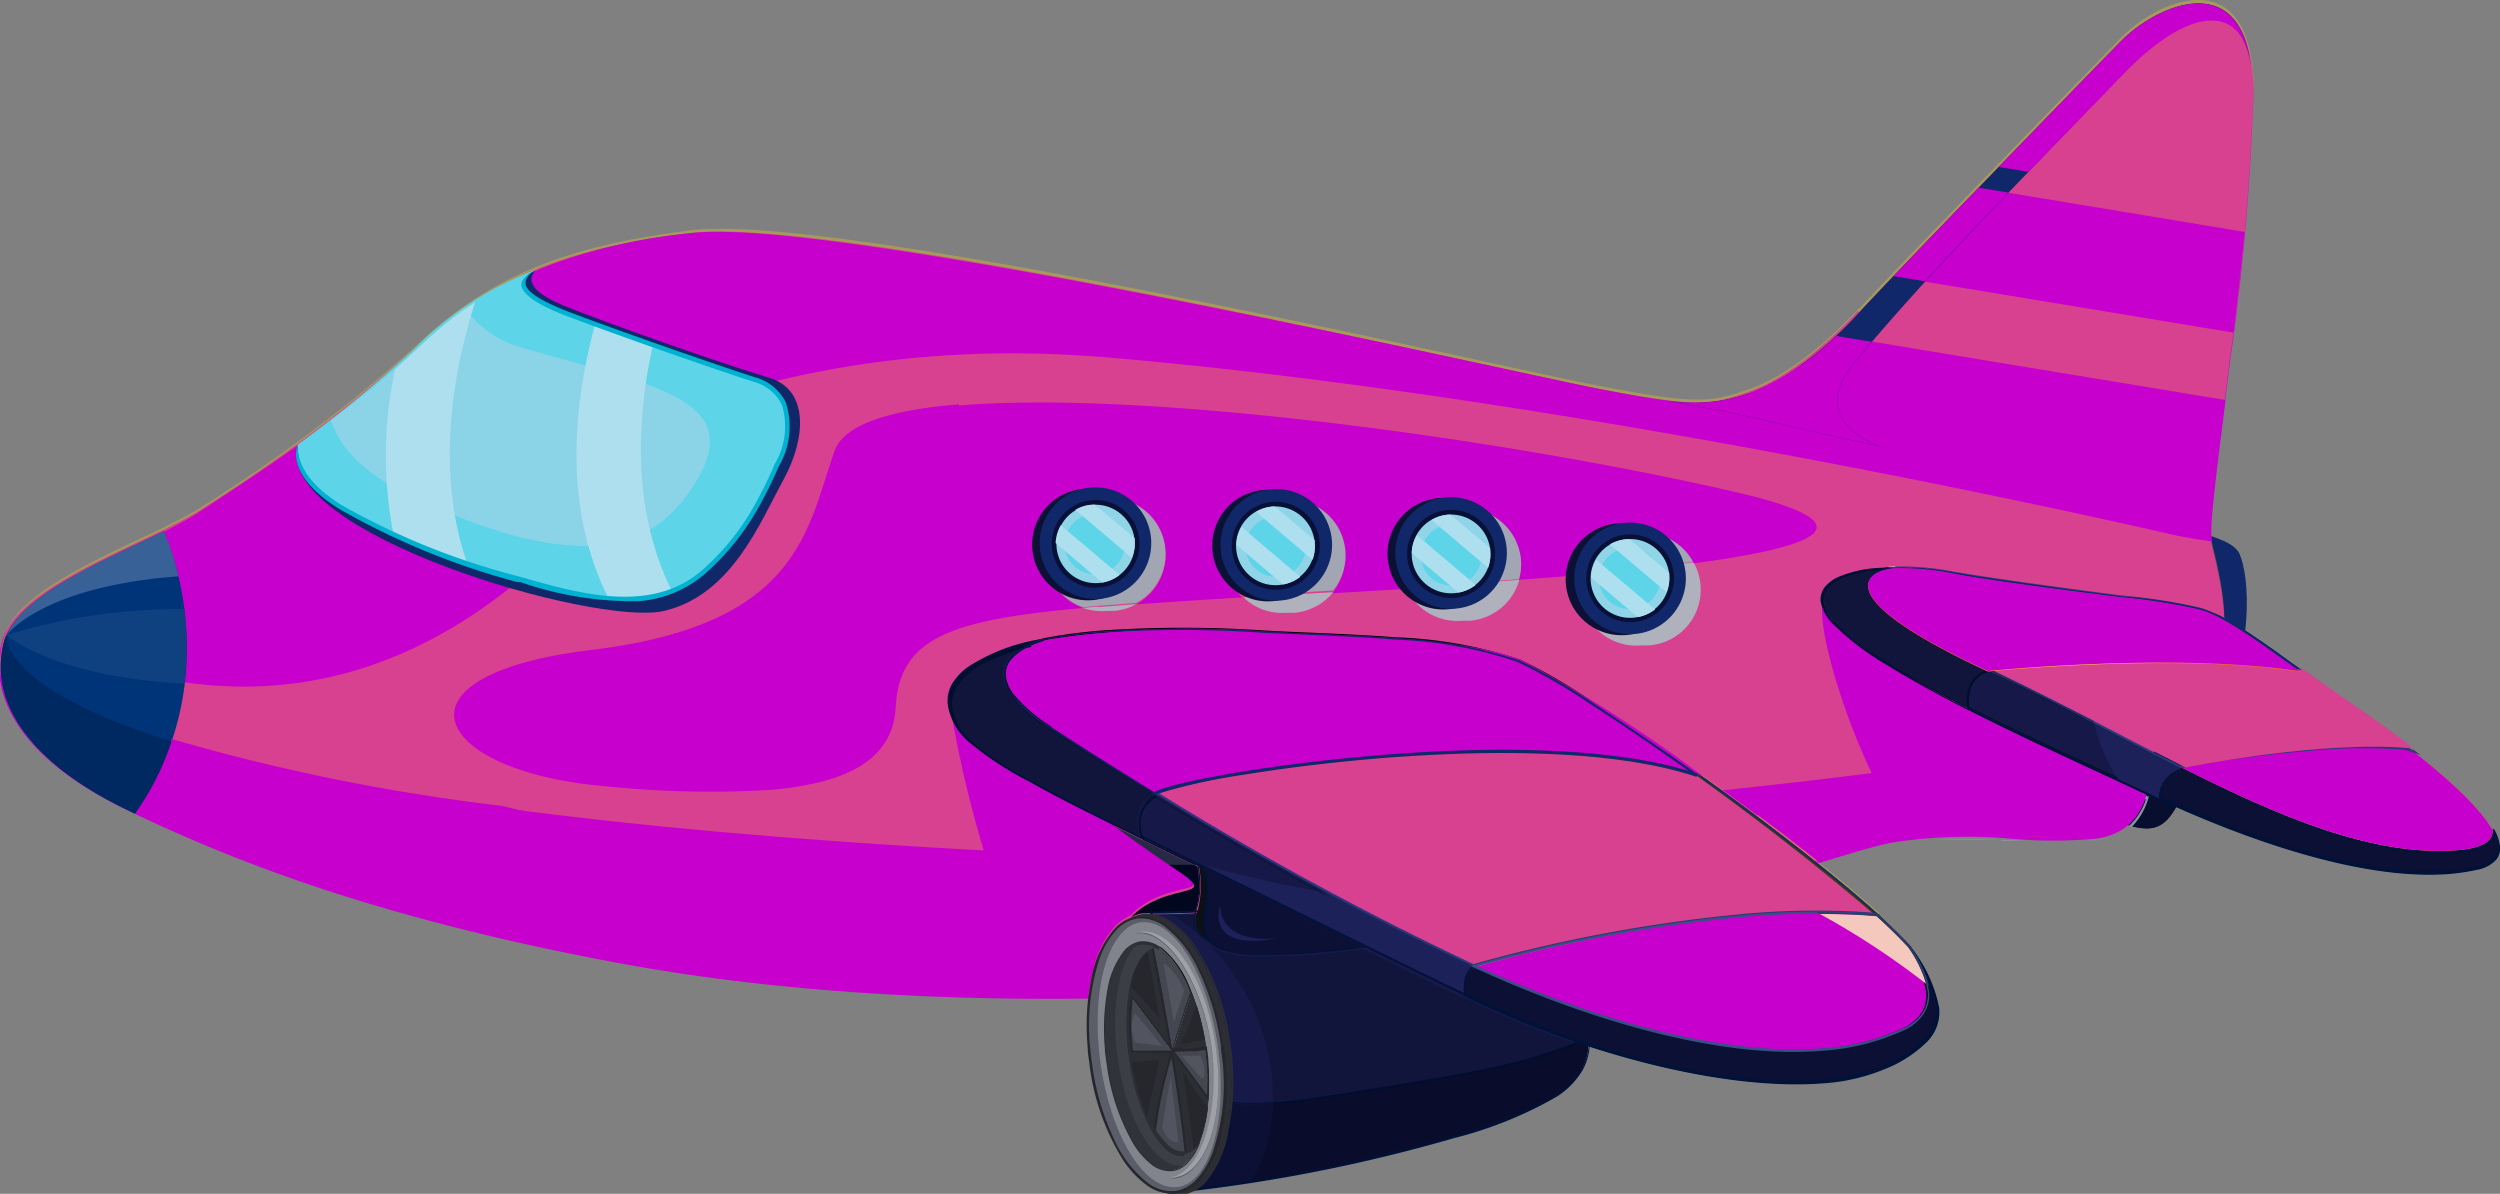 <svg xmlns="http://www.w3.org/2000/svg" xmlns:xlink="http://www.w3.org/1999/xlink" viewBox="0 0 144.75 69.12"><rect x="0" y="0" width="144.75" height="69.12" fill="#808080" stroke="none"/><defs><style>.cls-1{fill:none;}.cls-2{isolation:isolate;}.cls-3{fill:#102769;}.cls-4{fill:#0a1239;}.cls-5{fill:#c700cd;}.cls-52,.cls-6{fill:#ffdb00;}.cls-51,.cls-6{opacity:0.3;mix-blend-mode:screen;}.cls-7{fill:#003479;}.cls-8{fill:#afb1bc;}.cls-9{fill:#a2a5b2;}.cls-10{fill:#080e2e;}.cls-11{fill:#8b95a2;}.cls-12{fill:#002861;}.cls-13{fill:#171a49;}.cls-14{fill:#001238;}.cls-15{fill:#0c1035;}.cls-16{fill:#1d215a;}.cls-17{fill:url(#Безымянный_градиент_167);}.cls-18{fill:#263a77;}.cls-19{fill:#386197;}.cls-20{fill:#0f4181;}.cls-21{fill:#091037;}.cls-22{fill:#90d4e8;}.cls-23{fill:#5dd4e8;}.cls-24{fill:#aedfee;}.cls-25{fill:#8bd4e8;}.cls-26{fill:#00b1d0;}.cls-27{fill:#c0c2cd;}.cls-28{fill:#0c1e54;}.cls-29{fill:#000e2d;}.cls-30{fill:#2c3b6a;}.cls-31{fill:#11143b;}.cls-32{fill:#161948;}.cls-33{fill:#1d2c5f;}.cls-34{fill:#0d0f30;}.cls-35{fill:#000b24;}.cls-36{fill:#091744;}.cls-37{fill:#262a46;}.cls-38{fill:#020720;}.cls-39{fill:#2c2e34;}.cls-40{fill:#5b5d69;}.cls-41{fill:#25272c;}.cls-42{fill:#82848d;}.cls-43{fill:#a0a1a8;}.cls-44{fill:#fff;}.cls-45{fill:#454750;}.cls-46{fill:#3c3e46;}.cls-47{fill:#31333a;}.cls-48{fill:#52545f;}.cls-49{fill:#090c2a;}.cls-50{fill:#0c1014;}.cls-53{fill:url(#Безымянный_градиент_167-2);}.cls-54{fill:#3b4e84;}.cls-55{clip-path:url(#clip-path);}.cls-56{fill:#f5c8bd;mix-blend-mode:multiply;}</style><radialGradient id="Безымянный_градиент_167" cx="461.2" cy="234.75" r="6.71" gradientUnits="userSpaceOnUse"><stop offset="0" stop-color="#ffe45e"/><stop offset="1" stop-color="#f2710b"/></radialGradient><radialGradient id="Безымянный_градиент_167-2" cx="446.57" cy="224.4" r="9.06" xlink:href="#Безымянный_градиент_167"/><clipPath id="clip-path" transform="translate(-325.88 -188.5)"><path class="cls-1" d="M437.47,245.18a3.63,3.63,0,0,1,.1.42l0,0a2.49,2.49,0,0,0-.09-.37l0-.07Z"/></clipPath></defs><title>самолет розовый</title><g class="cls-2"><g id="Слой_1" data-name="Слой 1"><path class="cls-3" d="M451,219s4,.34,4.55,1.57,1,5.69-1.6,10.34-2,6.8-6.26,4.77S451,219,451,219Z" transform="translate(-325.88 -188.5)"/><path class="cls-4" d="M447.73,235.72c4.22,2,3.62-.12,6.27-4.77a15.32,15.32,0,0,0,1.63-4.19,28.33,28.33,0,0,1-7.54-.94c-1.51,4.13-2.61,8.82-.36,9.9Z" transform="translate(-325.88 -188.5)"/><path class="cls-5" d="M433.53,206.58c1.79-2,13-13.48,15.15-15.69s7.56-4.58,7.68,2.85A139.31,139.31,0,0,1,455,209.42c-.65,5.15-1.29,9.57-1.13,10.32.33,1.56,1.65,5.81-.05,8,0,0-2.88,2.51-3.19,4.24s-.26,4.58-3.32,5.07a26.8,26.8,0,0,1-5.11,0,28.13,28.13,0,0,0-6.85.25c-4.17.84-21.62,7.51-32.77,8.39s-26.66,1.23-41-1.45-22.69-6.11-28.45-8.89-8-6.35-7.14-9.7,8.69-5.75,11.69-7.76a91.93,91.93,0,0,0,12.18-9.17c4.06-3.85,8.32-5.79,16-6.73,8.61-1.05,47.65,8.11,52.49,9,5.53,1.07,6.48,1,8.68.22,3.24-1.08,6.41-4.71,6.41-4.71Z" transform="translate(-325.88 -188.5)"/><path class="cls-6" d="M433.53,206.38c1.79-2,13-13.48,15.15-15.69s7.56-4.58,7.68,2.85A139.31,139.31,0,0,1,455,209.22c-.65,5.15-1.29,9.57-1.13,10.32.33,1.56,1.65,5.81-.05,8,0,0-2.88,2.51-3.19,4.24s-.26,4.58-3.32,5.07a26.8,26.8,0,0,1-5.11,0,28.13,28.13,0,0,0-6.85.25c-4.17.84-21.62,7.51-32.77,8.39s-26.66,1.23-41-1.45S339,238,333.2,235.19s-8-6.35-7.14-9.7,8.69-5.75,11.69-7.76a91.93,91.93,0,0,0,12.18-9.17c4.06-3.85,8.32-5.79,16-6.73,8.61-1.05,47.65,8.11,52.49,9,5.53,1.07,6.48,1,8.68.22,3.24-1.08,6.41-4.71,6.41-4.71Z" transform="translate(-325.88 -188.5)"/><path class="cls-5" d="M381.4,211.91c-4,.33-6.65,1.17-7.19,2.68-1.63,4.59-2,10.08-14.08,11.54s-9.21,7,.65,7.88a59.87,59.87,0,0,0,9.64.23c4.43-.37,7.15-1.71,7.32-4.78.21-4,3.1-5.06,10.85-5.76a3.23,3.23,0,0,1,.81-6.27h.23l.22,0a3.23,3.23,0,0,1,1.82,6.06l3.12-.21,3-.19a3.18,3.18,0,0,1-.95-2,3.23,3.23,0,0,1,2.95-3.49h.22l.23,0a3.23,3.23,0,0,1,2.78,5.25l4.22-.25a3.12,3.12,0,0,1-.25-1A3.23,3.23,0,0,1,410,218h.22l.23,0a3.23,3.23,0,0,1,3.49,2.95,3.19,3.19,0,0,1-.11,1.12l2.25-.17,1.45-.13a3.23,3.23,0,0,1,2.83-2.32h.23a.83.83,0,0,1,.22,0,3.23,3.23,0,0,1,3.11,1.67c7.19-.95,10.53-2.27,2.4-4.14-13-3-33.92-5.93-44.91-5Z" transform="translate(-325.88 -188.5)"/><path class="cls-5" d="M343.11,214.3c-2.05,1.46-4.11,2.79-5.54,3.75-2.81,1.87-9.59,4.3-11.18,7.33a63.26,63.26,0,0,0,7.85,2.18c15.95,3.77,25.34-8.88,28.74-12.72-4.35-1.59-9.86-2.58-14.7-4.33C346.62,211.93,344.77,213.1,343.11,214.3Z" transform="translate(-325.88 -188.5)"/><path class="cls-5" d="M455.85,201.93l-15.38-2.55c-1.84,1.9-3.62,3.74-4.94,5.13l19.68,3.25C455.44,205.84,455.66,203.85,455.85,201.93Z" transform="translate(-325.88 -188.5)"/><path class="cls-5" d="M454.74,211.66l-22.52-3.72a14.84,14.84,0,0,1-5,3.31c-2.38.75-3.15.84-8.68-.22-4.85-.94-43.86-9.89-52.49-9.05-10.63,1-15.17,6-15.17,6,5.69,14,12.16-1.1,39.29,1.23,26.71,2.29,58.6,9.58,61.25,10.19.54.13,1.38.29,2.53.45l0-.12C453.79,219,454.23,215.79,454.74,211.66Z" transform="translate(-325.88 -188.5)"/><path class="cls-7" d="M335.37,219.26c-3.56,1.74-8.58,3.79-9.27,6.44-.86,3.36,1.39,6.92,7.15,9.7l.44.21a16.54,16.54,0,0,0,3-10,17.54,17.54,0,0,0-1.31-6.31Z" transform="translate(-325.88 -188.5)"/><path class="cls-3" d="M448.68,190.89c-2.16,2.2-13.35,13.72-15.15,15.69,0,0-3.17,3.63-6.41,4.71a10,10,0,0,1-5.05.37c5.92,1,6.28,1.32,11.39,2.41.61.13,1,.23,1.29.3-1.07-.4-3.88-1.84-1.66-4.65,4-5,11.87-12.92,15.76-17s7-4.15,7.39-.14C455.66,186.57,450.73,188.81,448.68,190.89Z" transform="translate(-325.88 -188.5)"/><path class="cls-8" d="M389.45,223.62l-.86.08a3.2,3.2,0,0,0,1.35.17.78.78,0,0,0,.22,0h.23a3.24,3.24,0,0,0,1.28-.39l-2.22.17Z" transform="translate(-325.88 -188.5)"/><path class="cls-9" d="M389.85,217.39l-.22,0h-.23a3.23,3.23,0,0,0-.81,6.27l.86-.08,2.22-.17a3.23,3.23,0,0,0-1.82-6.06Z" transform="translate(-325.88 -188.5)"/><path class="cls-8" d="M397.84,223.05a3.22,3.22,0,0,0,2.54.93l.22,0h.22a3.26,3.26,0,0,0,2.25-1.19l-5.23.3Z" transform="translate(-325.88 -188.5)"/><path class="cls-9" d="M400.29,217.5l-.23,0h-.22a3.23,3.23,0,0,0-2.95,3.49,3.18,3.18,0,0,0,.95,2l5.23-.3a3.23,3.23,0,0,0-2.78-5.25Z" transform="translate(-325.88 -188.5)"/><path class="cls-8" d="M407.29,222.5a3.22,3.22,0,0,0,3.24,1.94l.22,0H411a3.25,3.25,0,0,0,2.85-2.37c-2.17.17-4.38.32-6.53.46Z" transform="translate(-325.88 -188.5)"/><path class="cls-9" d="M410.44,218l-.23,0H410a3.23,3.23,0,0,0-2.95,3.49,3.12,3.12,0,0,0,.25,1c2.15-.14,4.36-.29,6.53-.46a3.19,3.19,0,0,0,.11-1.12,3.23,3.23,0,0,0-3.49-2.95Z" transform="translate(-325.88 -188.5)"/><path class="cls-8" d="M423.91,221.06c-1.91.25-4.08.48-6.39.68a3.23,3.23,0,0,0,3.37,4.13l.22,0h.23a3.23,3.23,0,0,0,3-3.49,3.19,3.19,0,0,0-.38-1.28Z" transform="translate(-325.88 -188.5)"/><path class="cls-9" d="M420.8,219.39a.83.83,0,0,0-.22,0h-.23a3.23,3.23,0,0,0-2.83,2.32c2.31-.2,4.48-.43,6.39-.68a3.23,3.23,0,0,0-3.11-1.67Z" transform="translate(-325.88 -188.5)"/><path class="cls-5" d="M427.12,211.29a10,10,0,0,1-5.05.37c5.92,1,6.28,1.32,11.39,2.41.61.13,1,.23,1.29.3-1.07-.4-3.88-1.84-1.66-4.65.36-.46.75-.93,1.17-1.43l-2.07-.34A15.28,15.28,0,0,1,427.12,211.29Z" transform="translate(-325.88 -188.5)"/><path class="cls-5" d="M435.51,204.49l1.83.3c1.54-1.69,3.2-3.45,4.83-5.14l-1.73-.28C438.61,201.26,436.83,203.1,435.51,204.49Z" transform="translate(-325.88 -188.5)"/><path class="cls-5" d="M448.68,190.89c-1,1-4,4.1-7.08,7.28l1.73.28c2.12-2.19,4.09-4.2,5.52-5.69,3.89-4,7-4.15,7.39-.14C455.66,186.57,450.73,188.81,448.68,190.89Z" transform="translate(-325.88 -188.5)"/><path class="cls-10" d="M452.2,233a1.69,1.69,0,0,0-1.11.94,1.67,1.67,0,0,0-.13.77v0l0,.12-.11-.05-.48-.23a4,4,0,0,1-1,1.78,3,3,0,0,0,1,.12c1.14-.1,1.56-1.24,2.47-3.17l-.59-.3Z" transform="translate(-325.88 -188.5)"/><path class="cls-5" d="M381,230a66.42,66.42,0,0,0,1.84,7.74c-11.46-.62-20.59-1.48-27.88-2.46,9.1,2.25,21.63,3.8,38.67,3.3-1.33-.9-2.43-1.69-3.34-2.37-1.75-.87-3.34-1.69-4.67-2.43a18.68,18.68,0,0,1-3.63-2.38,4.25,4.25,0,0,1-1-1.4Zm50.4-6.59c-.24,1.69,1.21,6.43,2.85,9.85-2.72.35-5.6.68-8.66,1l2,1.45c3.6-.49,6.57-.9,9.11-1.11a29,29,0,0,1,5.66,0,40.42,40.42,0,0,0,7.61.2l.12-.36c-2.64-1.24-6.55-3-10.11-4.8h0l-.12-.06h0c-1.65-.84-3.22-1.69-4.54-2.52a15.4,15.4,0,0,1-3.11-2.35,2.69,2.69,0,0,1-.74-1.23Z" transform="translate(-325.88 -188.5)"/><path class="cls-11" d="M447.92,237c-.17.05-.34.08-.52.12l-.73.08-.3,0a3,3,0,0,0,.43,0,4.39,4.39,0,0,0,1.12-.19Zm-6.13.12,1.46.07-1,0-.49,0Zm-3.91,0c.88,0,2.5,0,3.73,0a35.65,35.65,0,0,0-3.73,0ZM450,234.41l-.12.36.25,0h0a3.52,3.52,0,0,1-1,1.57l.17.05a4,4,0,0,0,1-1.78l-.09,0-.28-.13Zm-123.76-9.16a2.32,2.32,0,0,0-.16.44,5.51,5.51,0,0,0-.16,1.85,5.74,5.74,0,0,1,.16-1.84,3.66,3.66,0,0,1,.15-.43v0Z" transform="translate(-325.88 -188.5)"/><path class="cls-5" d="M436.63,234.46c-2.53.21-5.5.62-9.11,1.11l1.47,1.11h0c.77.58,1.5,1.16,2.2,1.71,1.88-.59,3.36-1,4.24-1.2a15.12,15.12,0,0,1,1.79-.25l.65,0a35.65,35.65,0,0,1,3.73,0h.18l.5,0,1,0c1,0,2.17.08,3.12,0l.3,0,.73-.08a4,4,0,0,0,.52-.12h0l.29-.13a3.12,3.12,0,0,0,.93-.54h0a3.52,3.52,0,0,0,1-1.57h0l-.25,0a40.46,40.46,0,0,1-7.61-.2,29,29,0,0,0-5.66,0Zm-100.81-3.17a15.42,15.42,0,0,1-2.11,4.17c5.74,2.75,14.05,6.07,28,8.68a141,141,0,0,0,27.18,2.07,11.63,11.63,0,0,1,.21-1.25,6,6,0,0,1,1.28-2.77,2.37,2.37,0,0,1,.8-.6l.18-.11c2.09-2.15,5.29-1,2.69-2.72l-.43-.3c-17.05.5-29.58-1.05-38.68-3.3a117.38,117.38,0,0,1-19.11-3.87Z" transform="translate(-325.88 -188.5)"/><path class="cls-12" d="M326.25,225.27a3.66,3.66,0,0,0-.15.43,5.74,5.74,0,0,0-.16,1.84c.24,2.78,2.6,5.57,7.31,7.84l.45.22a15.14,15.14,0,0,0,2.11-4.17c-9.57-3-9.58-5.86-9.56-6.16Z" transform="translate(-325.88 -188.5)"/><path class="cls-13" d="M441.06,227.32c-9.62-4.48-6.78-5.84-5.39-5.93-2.09,0-4.24.48-4.26,1.81,0,1.59,3.9,4,8.41,6.29,0,0-.32-1.79,1.24-2.17Z" transform="translate(-325.88 -188.5)"/><path class="cls-14" d="M441.06,227.32l0-.06a30.75,30.75,0,0,1-5.38-3,6.05,6.05,0,0,1-1.11-1.05,1.38,1.38,0,0,1-.35-.75.58.58,0,0,1,.1-.41,1.12,1.12,0,0,1,.55-.41,2.85,2.85,0,0,1,.73-.17h.05v-.14l-1,.05a6.9,6.9,0,0,0-2.32.52,2.16,2.16,0,0,0-.75.54,1.13,1.13,0,0,0-.29.77v.1a2.49,2.49,0,0,0,.76,1.36,15.4,15.4,0,0,0,3.11,2.35c1.33.83,2.91,1.69,4.57,2.54l.12.06,0-.13a1,1,0,0,1,0-.15,2.28,2.28,0,0,1,.13-1,1.47,1.47,0,0,1,1.08-.92l.18,0-.17-.08,0,.06,0-.07a1.61,1.61,0,0,0-1.17,1,2.6,2.6,0,0,0-.14,1.09c0,.1,0,.16,0,.16h.07l0-.06a52.43,52.43,0,0,1-5.8-3.34,11.43,11.43,0,0,1-1.84-1.52,2.37,2.37,0,0,1-.73-1.28v-.09a1,1,0,0,1,.26-.68,2.49,2.49,0,0,1,1.19-.69,7.83,7.83,0,0,1,1.79-.32c.32,0,.63,0,.95,0v-.14h-.05a2.38,2.38,0,0,0-1,.29,1.1,1.1,0,0,0-.37.34.78.78,0,0,0-.13.51,1.64,1.64,0,0,0,.38.82c.72.93,2.58,2.24,6.54,4.09l0-.06,0-.07,0,.07Z" transform="translate(-325.88 -188.5)"/><path class="cls-15" d="M470.23,236.61c0,.6-.54,1-2.06,1.15-4.84.37-10.27-1.93-16-4.81a1.69,1.69,0,0,0-1.29,1.8c5.82,2.69,13.27,5.21,18.35,4.09C470.7,238.52,470.83,237.68,470.23,236.61Z" transform="translate(-325.88 -188.5)"/><path class="cls-14" d="M470.23,236.61h-.06a.72.72,0,0,1-.1.38,1.07,1.07,0,0,1-.58.44,4.74,4.74,0,0,1-1.28.26h0c-4.82.37-10.25-1.92-15.95-4.8h-.05a1.78,1.78,0,0,0-1.2,1,1.7,1.7,0,0,0-.14.83v.06l0,0c5.27,2.43,11.87,4.73,16.87,4.32a11.8,11.8,0,0,0,1.52-.23,2,2,0,0,0,1.08-.52,1,1,0,0,0,.29-.84,2.59,2.59,0,0,0-.34-1l-.12,0h.06l-.06,0a2.32,2.32,0,0,1,.32.91.88.88,0,0,1-.24.74,2,2,0,0,1-1,.48,10.56,10.56,0,0,1-1.51.22c-5,.42-11.55-1.87-16.8-4.3l0,.06H451v0a1.82,1.82,0,0,1,.13-.77,1.69,1.69,0,0,1,1.11-.94V233l0,.06c5.71,2.88,11.15,5.19,16,4.81h.05a3.74,3.74,0,0,0,1.59-.4,1.07,1.07,0,0,0,.37-.36.88.88,0,0,0,.11-.45h-.07l-.06,0Z" transform="translate(-325.88 -188.5)"/><path class="cls-16" d="M452.19,233c-3.62-1.82-7.34-3.87-11.08-5.61l-.05,0c-1.56.38-1.25,2.16-1.24,2.17,3.72,1.9,7.84,3.73,10.51,5l.57.27a1.69,1.69,0,0,1,1.29-1.8Z" transform="translate(-325.88 -188.5)"/><path class="cls-14" d="M452.19,233l0-.06c-3.61-1.82-7.33-3.87-11.09-5.61l0,0h0a1.61,1.61,0,0,0-1.17,1,2.6,2.6,0,0,0-.14,1.09c0,.1,0,.16,0,.16v0l0,0c3.72,1.9,7.85,3.73,10.51,5l.57.27.11.05,0-.12v0a1.67,1.67,0,0,1,.13-.77,1.69,1.69,0,0,1,1.11-.94l.17,0-.15-.07,0,.06,0-.07a1.78,1.78,0,0,0-1.2,1,1.7,1.7,0,0,0-.14.83v0h.07l0-.06-.57-.27c-2.67-1.26-6.79-3.09-10.51-5l0,.06h.06a1.19,1.19,0,0,1,0-.15,2.28,2.28,0,0,1,.13-1,1.47,1.47,0,0,1,1.08-.92l0-.06,0,.06.05,0c3.74,1.74,7.46,3.79,11.08,5.61l0-.06,0-.07,0,.07Z" transform="translate(-325.88 -188.5)"/><path class="cls-17" d="M465.4,231.84c-5.27-.53-13.2,1.1-13.2,1.1,5.69,2.87,11.11,5.16,15.94,4.79,1.52-.12,2.08-.55,2.07-1.15-.79-1.4-2.82-3.19-4.81-4.74Z" transform="translate(-325.88 -188.5)"/><path class="cls-5" d="M465.4,231.84c-5.27-.53-13.2,1.1-13.2,1.1,5.69,2.87,11.11,5.16,15.94,4.79,1.52-.12,2.08-.55,2.07-1.15-.79-1.4-2.82-3.19-4.81-4.74Z" transform="translate(-325.88 -188.5)"/><path class="cls-3" d="M459.06,227.3v.07h.21l-.15-.11c-1-.71-2.07-1.51-3.1-2.18a10.43,10.43,0,0,0-2.7-1.38,32.65,32.65,0,0,0-4.6-.72c-2.18-.28-8-1.05-10.1-1.45a15.09,15.09,0,0,0-3-.22h-.05a2.53,2.53,0,0,0-1,.29,1.1,1.1,0,0,0-.37.34.85.85,0,0,0-.13.51,1.64,1.64,0,0,0,.38.82c.73.94,2.6,2.26,6.59,4.11h0l.27,0,.75-.07c2.85-.23,11.07-.79,16.95.09h0v-.13c-5.9-.89-14.12-.33-17-.09l-1,.09v.07l0-.06a30.41,30.41,0,0,1-5.41-3,5.55,5.55,0,0,1-1.12-1,1.44,1.44,0,0,1-.35-.76.58.58,0,0,1,.1-.41,1.12,1.12,0,0,1,.55-.41,2.56,2.56,0,0,1,.73-.17h0v0a15.66,15.66,0,0,1,3,.22c2.15.4,7.92,1.17,10.1,1.45a35,35,0,0,1,4.58.72,10.47,10.47,0,0,1,2.67,1.36c1,.66,2.11,1.46,3.09,2.18l0-.06v-.06h0v.06Z" transform="translate(-325.88 -188.5)"/><path class="cls-18" d="M465.4,231.84l0-.05c-2-1.57-4-2.88-4.54-3.26s-1.11-.79-1.77-1.28h-.07v0c-5.9-.89-14.12-.33-17-.09l-1,.09-.24,0,.22.1c3.76,1.75,7.49,3.8,11.12,5.63h0a70.63,70.63,0,0,1,7.43-1,31.69,31.69,0,0,1,5.75-.05l.24,0-.19-.14,0,.05v-.07a34,34,0,0,0-5.78,0,73.1,73.1,0,0,0-7.45,1.05l0,.07,0-.06c-3.62-1.82-7.36-3.88-11.13-5.63l0,.06v.07l.27,0,.75-.07c2.85-.23,11.07-.79,16.95.09h0v-.07l0,.06c.66.49,1.28.94,1.78,1.28s2.53,1.69,4.53,3.25l0,0v0Z" transform="translate(-325.88 -188.5)"/><path class="cls-19" d="M336.21,221.87a15.91,15.91,0,0,0-.84-2.61c-3.34,1.63-8,3.54-9.09,6C326.51,224.94,328.76,222.42,336.21,221.87Z" transform="translate(-325.88 -188.5)"/><path class="cls-20" d="M336.55,223.77a34,34,0,0,0-10.28,1.5h0c.15.13,2.87,2.43,10.29,2.81a18.55,18.55,0,0,0,.12-2.49A18.32,18.32,0,0,0,336.55,223.77Z" transform="translate(-325.88 -188.5)"/><path class="cls-15" d="M392.09,219.76a3.23,3.23,0,1,1-3.49-2.95A3.24,3.24,0,0,1,392.09,219.76Z" transform="translate(-325.88 -188.5)"/><path class="cls-3" d="M392.53,219.73a3.23,3.23,0,1,1-3.48-3A3.23,3.23,0,0,1,392.53,219.73Z" transform="translate(-325.88 -188.5)"/><path class="cls-21" d="M391.85,219.78a2.54,2.54,0,1,1-2.75-2.32A2.53,2.53,0,0,1,391.85,219.78Z" transform="translate(-325.88 -188.5)"/><path class="cls-22" d="M391.58,219.81a2.27,2.27,0,1,1-2.45-2.08A2.28,2.28,0,0,1,391.58,219.81Z" transform="translate(-325.88 -188.5)"/><path class="cls-23" d="M391,219.86a1.74,1.74,0,1,1-1.87-1.59A1.73,1.73,0,0,1,391,219.86Z" transform="translate(-325.88 -188.5)"/><path class="cls-15" d="M402.52,219.87a3.23,3.23,0,1,1-3.49-3A3.23,3.23,0,0,1,402.52,219.87Z" transform="translate(-325.88 -188.5)"/><path class="cls-3" d="M403,219.83a3.23,3.23,0,1,1-3.49-3A3.23,3.23,0,0,1,403,219.83Z" transform="translate(-325.88 -188.5)"/><path class="cls-21" d="M402.29,219.89a2.55,2.55,0,1,1-2.75-2.33A2.56,2.56,0,0,1,402.29,219.89Z" transform="translate(-325.88 -188.5)"/><path class="cls-22" d="M402,219.91a2.28,2.28,0,1,1-2.46-2.08A2.29,2.29,0,0,1,402,219.91Z" transform="translate(-325.88 -188.5)"/><path class="cls-23" d="M401.48,220a1.74,1.74,0,1,1-1.87-1.58A1.74,1.74,0,0,1,401.48,220Z" transform="translate(-325.88 -188.5)"/><path class="cls-15" d="M412.67,220.34a3.23,3.23,0,1,1-3.49-3A3.22,3.22,0,0,1,412.67,220.34Z" transform="translate(-325.88 -188.5)"/><path class="cls-3" d="M413.12,220.3a3.23,3.23,0,1,1-3.49-3A3.23,3.23,0,0,1,413.12,220.3Z" transform="translate(-325.88 -188.5)"/><path class="cls-21" d="M412.44,220.35a2.55,2.55,0,1,1-2.75-2.32A2.55,2.55,0,0,1,412.44,220.35Z" transform="translate(-325.88 -188.5)"/><path class="cls-22" d="M412.17,220.38a2.28,2.28,0,1,1-2.46-2.08A2.29,2.29,0,0,1,412.17,220.38Z" transform="translate(-325.88 -188.5)"/><path class="cls-23" d="M411.66,220.49a1.76,1.76,0,1,1-1.9-1.6A1.76,1.76,0,0,1,411.66,220.49Z" transform="translate(-325.88 -188.5)"/><path class="cls-15" d="M423,221.76a3.24,3.24,0,1,1-3.49-2.95A3.24,3.24,0,0,1,423,221.76Z" transform="translate(-325.88 -188.5)"/><path class="cls-3" d="M423.48,221.72a3.23,3.23,0,1,1-3.48-2.95A3.23,3.23,0,0,1,423.48,221.72Z" transform="translate(-325.88 -188.5)"/><path class="cls-21" d="M422.8,221.78a2.54,2.54,0,1,1-2.75-2.33A2.54,2.54,0,0,1,422.8,221.78Z" transform="translate(-325.88 -188.5)"/><path class="cls-22" d="M422.53,221.8a2.28,2.28,0,1,1-2.46-2.08A2.27,2.27,0,0,1,422.53,221.8Z" transform="translate(-325.88 -188.5)"/><path class="cls-23" d="M422,221.84a1.77,1.77,0,1,1-1.91-1.61A1.78,1.78,0,0,1,422,221.84Z" transform="translate(-325.88 -188.5)"/><path class="cls-24" d="M397.47,220.05l2.7,2.29a2.21,2.21,0,0,0,1-.44l-3.4-2.88A2.14,2.14,0,0,0,397.47,220.05Z" transform="translate(-325.88 -188.5)"/><path class="cls-24" d="M402,219.92a.59.59,0,0,0,0-.14l-2.3-1.95h-.14a2.18,2.18,0,0,0-.95.31l3.27,2.77A2.21,2.21,0,0,0,402,219.92Z" transform="translate(-325.88 -188.5)"/><path class="cls-24" d="M407.62,220.52l2.7,2.29a2.16,2.16,0,0,0,1-.44l-3.4-2.88A2.14,2.14,0,0,0,407.62,220.52Z" transform="translate(-325.88 -188.5)"/><path class="cls-24" d="M412.16,220.38a.78.78,0,0,0,0-.14l-2.29-1.94h-.15a2.18,2.18,0,0,0-.95.31l3.27,2.77A2.23,2.23,0,0,0,412.16,220.38Z" transform="translate(-325.88 -188.5)"/><path class="cls-24" d="M418,221.94l2.71,2.29a2.26,2.26,0,0,0,1-.44l-3.41-2.88A2.39,2.39,0,0,0,418,221.94Z" transform="translate(-325.88 -188.5)"/><path class="cls-24" d="M422.53,221.81c0-.05,0-.1,0-.14l-2.3-1.95h-.14a2.25,2.25,0,0,0-1,.3l3.28,2.77A2.34,2.34,0,0,0,422.53,221.81Z" transform="translate(-325.88 -188.5)"/><path class="cls-24" d="M387,219.94l2.7,2.29a2.16,2.16,0,0,0,1-.44l-3.4-2.88A2.25,2.25,0,0,0,387,219.94Z" transform="translate(-325.88 -188.5)"/><path class="cls-24" d="M391.58,219.81c0-.05,0-.1,0-.14l-2.3-1.95h-.14a2.09,2.09,0,0,0-1,.3l3.27,2.77A2.19,2.19,0,0,0,391.58,219.81Z" transform="translate(-325.88 -188.5)"/><path class="cls-3" d="M356.89,204.17s-1.16.87,1.57,2c2.14.9,9.57,3.51,11.92,4.19s2.19,3.5.86,5.92-3,6.71-6.95,7.6-22.49-4.5-21.18-9.59c0,0,3.16-2.29,5.17-4.06S352.05,206.17,356.89,204.17Z" transform="translate(-325.88 -188.5)"/><path class="cls-23" d="M345.65,217.91A41.29,41.29,0,0,0,355.86,222c3.39,1,7.62,2.23,10.66-.3a14.38,14.38,0,0,0,3.1-3.76,26.31,26.31,0,0,0,1.23-2.5c1.41-3.08.26-4.47-1.31-5s-7.35-2.49-10.74-3.78-2.92-2.07-1.76-2.6a19.82,19.82,0,0,0-7.2,4.66,74.59,74.59,0,0,1-6.73,5.53C343.08,215.89,344.22,217,345.65,217.91Z" transform="translate(-325.88 -188.5)"/><path class="cls-25" d="M350.21,217.48c10.7,4.9,14,2,15.91-1,3.1-4.94-2.63-5.67-9.63-7.75a6.17,6.17,0,0,1-3.7-2.38,25.78,25.78,0,0,0-2.51,2.13,59.68,59.68,0,0,1-5.23,4.35C345.52,214.33,346.88,216,350.21,217.48Z" transform="translate(-325.88 -188.5)"/><path class="cls-24" d="M353.39,206a23.76,23.76,0,0,0-3.37,2.72c-.41.39-.83.77-1.26,1.15a23.7,23.7,0,0,0-.09,9.61,43,43,0,0,0,4.26,1.64C351.15,216,352,210.35,353.39,206Z" transform="translate(-325.88 -188.5)"/><path class="cls-24" d="M363.68,208.5c-1.14-.4-2.3-.81-3.35-1.2-1.28,4.75-1.84,10.69.81,15.89a8.2,8.2,0,0,0,3.66-.44C362.49,218.12,362.7,212.92,363.68,208.5Z" transform="translate(-325.88 -188.5)"/><path class="cls-26" d="M362.82,223.31A19.85,19.85,0,0,1,356,222.2l-.18,0A42.9,42.9,0,0,1,345.58,218c-3.28-2-2.47-3.72-2.47-3.72,0,1.31.92,2.46,2.61,3.5a41.93,41.93,0,0,0,10.18,4.09l.18.05c3.31.95,7.43,2.12,10.35-.32a14.09,14.09,0,0,0,3.07-3.73,26,26,0,0,0,1.18-2.36l.05-.13a4.25,4.25,0,0,0,.42-3.44,2.53,2.53,0,0,0-1.65-1.34c-1.65-.52-7.45-2.53-10.75-3.78-1.65-.63-2.53-1.2-2.67-1.73s.79-.93.79-.93-.68.34-.54.86c.09.3.59.81,2.52,1.55,3.29,1.25,9.09,3.25,10.73,3.77a2.77,2.77,0,0,1,1.81,1.49,4.55,4.55,0,0,1-.41,3.66l-.06.13a24,24,0,0,1-1.19,2.38,14.48,14.48,0,0,1-3.13,3.81A6.64,6.64,0,0,1,362.82,223.31Z" transform="translate(-325.88 -188.5)"/><path class="cls-27" d="M455.93,225h0l.11.07c1,.66,2.11,1.45,3.08,2.17h0l.15.11h0c.61.45,1.17.86,1.62,1.17s2.52,1.69,4.53,3.25h0l.19.14h0l.4.32h0l-.65-.51c-2-1.56-4-2.86-4.53-3.25s-1.11-.79-1.78-1.28c-1-.73-2.11-1.55-3.15-2.22Z" transform="translate(-325.88 -188.5)"/><path class="cls-28" d="M454.92,224.38h0c.32.18.66.39,1,.61h0c-.35-.22-.69-.43-1-.61Z" transform="translate(-325.88 -188.5)"/><path class="cls-8" d="M435.59,221.27a2.5,2.5,0,0,0-.44.07h.17l.27,0h.05a15.09,15.09,0,0,1,3,.22c2.15.4,7.92,1.17,10.1,1.45a32.65,32.65,0,0,1,4.6.72,5.57,5.57,0,0,1,1.17.48v0a5.33,5.33,0,0,0-1.2-.49,33.87,33.87,0,0,0-4.59-.72c-2.18-.28-7.95-1.05-10.1-1.45a15,15,0,0,0-3-.22Z" transform="translate(-325.88 -188.5)"/><path class="cls-11" d="M454.5,224.15v0l.42.22h0l-.42-.23Z" transform="translate(-325.88 -188.5)"/><path class="cls-29" d="M435.15,221.34l-.26.08H435a1.65,1.65,0,0,1,.32-.07Z" transform="translate(-325.88 -188.5)"/><path class="cls-30" d="M465.08,231.88l.52.2-.23-.18-.29,0Z" transform="translate(-325.88 -188.5)"/><path class="cls-30" d="M465.08,231.88h0l.29,0,.23.18.43.17-.4-.32-.24,0-.31,0Zm.35-.1h0Z" transform="translate(-325.88 -188.5)"/><path class="cls-31" d="M434.68,221.51a8.14,8.14,0,0,0-1.75.32,2.49,2.49,0,0,0-1.19.69,1,1,0,0,0-.26.68v.09a2.37,2.37,0,0,0,.73,1.28,11.43,11.43,0,0,0,1.84,1.52,52.27,52.27,0,0,0,5.69,3.28v0a2.6,2.6,0,0,1,.14-1.09,1.6,1.6,0,0,1,1-.95c-1.28-.59-2.33-1.14-3.19-1.63-4.38-2.46-4-3.68-3-4.16Z" transform="translate(-325.88 -188.5)"/><path class="cls-29" d="M437.68,225.67c.86.49,1.91,1,3.19,1.63h0l-.06,0h0l-1.24-.6h0c-.72-.35-1.35-.69-1.9-1Zm-3-4.24c-1.75.15-3.3.64-3.31,1.77,0,1.58,3.86,4,8.33,6.25v-.08a52.27,52.27,0,0,1-5.69-3.28,11.43,11.43,0,0,1-1.84-1.52,2.37,2.37,0,0,1-.73-1.28v-.09a1,1,0,0,1,.26-.68,2.49,2.49,0,0,1,1.19-.69,8.14,8.14,0,0,1,1.75-.32l.21-.09Z" transform="translate(-325.88 -188.5)"/><path class="cls-32" d="M441.05,227.39a1.45,1.45,0,0,0-1.05.91,2.28,2.28,0,0,0-.13,1s0,.09,0,.12c2.9,1.47,6.05,2.91,8.56,4.07a11.72,11.72,0,0,1-1.31-3.11c-2-1-4-2.07-6.05-3Z" transform="translate(-325.88 -188.5)"/><path class="cls-29" d="M440.89,227.3h0a1.6,1.6,0,0,0-1,.95,2.6,2.6,0,0,0-.14,1.09v.11l.08,0c2.94,1.51,6.15,3,8.67,4.14l-.05-.1c-2.51-1.16-5.66-2.6-8.56-4.07,0,0,0-.07,0-.12a2.28,2.28,0,0,1,.13-1,1.45,1.45,0,0,1,1.05-.91h0c2,.94,4.05,2,6.05,3h0c-2-1.05-4-2.08-6.07-3h0l-.16-.07Z" transform="translate(-325.88 -188.5)"/><path class="cls-28" d="M439.59,226.67l1.24.6h.11c-.43-.2-.83-.39-1.2-.58Z" transform="translate(-325.88 -188.5)"/><path class="cls-33" d="M440.94,227.26h-.11l.06,0,.16.07h0c2,.95,4.07,2,6.07,3v-.08c-2-1-4-2-6-3l0,0-.12-.05Z" transform="translate(-325.88 -188.5)"/><path class="cls-34" d="M434.72,221.51h0c-1,.48-1.38,1.7,3,4.16a12.94,12.94,0,0,1-2.92-2.07l-.3-.34a1.64,1.64,0,0,1-.38-.82.85.85,0,0,1,.13-.51,1.1,1.1,0,0,1,.37-.34l.18-.09Z" transform="translate(-325.88 -188.5)"/><path class="cls-35" d="M434.76,223.6a12.94,12.94,0,0,0,2.92,2.07c.55.31,1.18.65,1.9,1h0a18.88,18.88,0,0,1-4.83-3.07Zm.13-2.18-.21.09h.08l.24-.09Z" transform="translate(-325.88 -188.5)"/><path class="cls-36" d="M435,221.41l-.24.09-.18.09a1.1,1.1,0,0,0-.37.34.85.85,0,0,0-.13.51,1.64,1.64,0,0,0,.38.82l.3.34a18.88,18.88,0,0,0,4.83,3.07h.15c-7.94-3.93-5.45-5.18-4.11-5.29h0l-.67,0Z" transform="translate(-325.88 -188.5)"/><path class="cls-37" d="M390.26,236.23c.91.68,2,1.47,3.34,2.37l.55,0,.87,0-2.95-1.44-.12-.06h0l-1.69-.83Z" transform="translate(-325.88 -188.5)"/><path class="cls-38" d="M393.6,238.6l.44.3c2.6,1.74-.6.57-2.69,2.72a1.81,1.81,0,0,1,.71-.24l.11,0h0a3,3,0,0,1,.42,0h0c.69,0,1.54,0,2.48-.06,0-.05,0-.1.05-.15a4.71,4.71,0,0,0,.17-1.87,6.26,6.26,0,0,0-.08-.63l-.21-.1-.87,0-.55,0Z" transform="translate(-325.88 -188.5)"/><path class="cls-13" d="M390.82,254.46a2.44,2.44,0,0,0,2.38,1.94c.4,0,.67,1.1.67,1.1A101.43,101.43,0,0,0,410,254.23c7-2.06,9.3-3.75,6.91-8.74s-6.71-4.75-9.24-4.72-11.25.65-15.09.67c0,0-2.48,10.7-1.79,13Z" transform="translate(-325.88 -188.5)"/><path class="cls-14" d="M390.82,254.46h-.07a2.51,2.51,0,0,0,.42.95,2.57,2.57,0,0,0,2,1.05.19.19,0,0,1,.11,0,.87.87,0,0,1,.2.24,2.66,2.66,0,0,1,.21.5,1.36,1.36,0,0,1,.06.2.17.17,0,0,1,0,.07l0,.06h.06a101.74,101.74,0,0,0,16.17-3.27,22.54,22.54,0,0,0,6.05-2.47,4.41,4.41,0,0,0,1.44-1.53,3.42,3.42,0,0,0,.36-2,8.56,8.56,0,0,0-.9-2.89,7.73,7.73,0,0,0-4.61-4.28,14,14,0,0,0-4.7-.48c-1.27,0-4.08.18-7.05.34s-6.12.32-8,.33h-.06v0s-.54,2.33-1,5c-.26,1.36-.5,2.82-.66,4.13a17.06,17.06,0,0,0-.19,3.29,3,3,0,0,0,.1.6l.07,0h0l.06,0a2.56,2.56,0,0,1-.1-.57,17.64,17.64,0,0,1,.19-3.26c.25-2,.67-4.26,1-6.05.18-.9.35-1.68.47-2.23.06-.27.11-.49.14-.64l.05-.23-.06,0v.07c1.92,0,5.06-.18,8-.34s5.79-.32,7.06-.34a14.16,14.16,0,0,1,4.65.48,7.59,7.59,0,0,1,4.53,4.21,8.36,8.36,0,0,1,.89,2.84,3.3,3.3,0,0,1-.35,1.87,5.38,5.38,0,0,1-2.5,2.14,29.75,29.75,0,0,1-4.91,1.8,102.47,102.47,0,0,1-16.15,3.27v.06h.06a3.44,3.44,0,0,0-.18-.56,1.87,1.87,0,0,0-.22-.39.67.67,0,0,0-.15-.14.36.36,0,0,0-.17-.07,2.41,2.41,0,0,1-1.93-1,2.83,2.83,0,0,1-.32-.62,1.89,1.89,0,0,1-.06-.21.11.11,0,0,1,0-.05h0l-.06,0Z" transform="translate(-325.88 -188.5)"/><path class="cls-15" d="M392.12,249.15c-.29-.29-.68-.74-1.12-1.26-.65,2.91.7,4.45,1,5.55,0,0-1.21,1.94.89,2.07.4,0,1.73,1.93,1.73,1.93a92.41,92.41,0,0,0,15.4-3.09c5.36-1.58,8-2.95,7.81-5.76-3.12,1.66-9.78,2.56-15.25,3.44-7.81,1.27-8.27-.59-10.48-2.88Z" transform="translate(-325.88 -188.5)"/><path class="cls-14" d="M392.12,249.15l0-.05c-.28-.29-.67-.73-1.11-1.25l-.08-.1,0,.13a6.47,6.47,0,0,0-.16,2,6.9,6.9,0,0,0,.55,2.11c.25.57.51,1,.63,1.43l.06,0,0,0a2.13,2.13,0,0,0-.2.39,2,2,0,0,0-.16.84.89.89,0,0,0,.31.62,1.62,1.62,0,0,0,1,.31.57.57,0,0,1,.16.08,3.56,3.56,0,0,1,.45.44c.25.29.52.63.72.91a3.54,3.54,0,0,1,.25.34l.1.14,0,0h0a93.22,93.22,0,0,0,15.42-3.09,23.16,23.16,0,0,0,6-2.43,4.66,4.66,0,0,0,1.45-1.5,3.39,3.39,0,0,0,.41-1.91v-.1l-.1.05a27.2,27.2,0,0,1-6.73,2c-2.73.54-5.77,1-8.5,1.43-1,.16-1.88.27-2.66.34-2.64.22-4.1-.09-5.13-.69a12.91,12.91,0,0,1-2.64-2.52l0,.05-.05,0a13.11,13.11,0,0,0,2.66,2.53c1.07.63,2.56.93,5.21.71.78-.07,1.67-.18,2.67-.34,2.73-.44,5.77-.89,8.51-1.43a27.51,27.51,0,0,0,6.77-2l0-.06h-.06a3.27,3.27,0,0,1-.39,1.83,5.67,5.67,0,0,1-2.52,2.09,30.82,30.82,0,0,1-4.86,1.78,92,92,0,0,1-15.39,3.08v.07l.05,0s-.33-.48-.71-1c-.2-.24-.4-.48-.59-.67a2.51,2.51,0,0,0-.25-.23.58.58,0,0,0-.23-.1,1.51,1.51,0,0,1-.9-.28.73.73,0,0,1-.26-.53,1.67,1.67,0,0,1,.14-.78l.13-.27a.59.59,0,0,0,0-.08l0,0h0l0,0v0c-.13-.41-.39-.88-.63-1.45a6.37,6.37,0,0,1-.55-2.06,6.53,6.53,0,0,1,.16-2l-.07,0-.05.05c.44.52.83,1,1.12,1.26l.05,0Z" transform="translate(-325.88 -188.5)"/><path class="cls-39" d="M397,248.94c.62,4.44-.6,8.28-2.72,8.57s-4.35-3.06-5-7.5.6-8.27,2.72-8.57,4.35,3.06,5,7.5Z" transform="translate(-325.88 -188.5)"/><path class="cls-39" d="M397,248.94H397c0,.32.08.63.1.94a12.42,12.42,0,0,1-.54,5.19,5.07,5.07,0,0,1-.94,1.65,2.23,2.23,0,0,1-1.28.72h-.11a2.31,2.31,0,0,1-1.51-.48,6.91,6.91,0,0,1-2-2.65,15.25,15.25,0,0,1-1.25-4.32c0-.32-.07-.63-.1-.95a12.61,12.61,0,0,1,.54-5.19,4.76,4.76,0,0,1,.95-1.64,2.07,2.07,0,0,1,1.28-.72h.1a2.3,2.3,0,0,1,1.51.47,6.78,6.78,0,0,1,2,2.66A14.93,14.93,0,0,1,397,249h.13a13.75,13.75,0,0,0-1.88-5.48,6,6,0,0,0-1.45-1.59,2.48,2.48,0,0,0-1.6-.5l-.11,0a2.29,2.29,0,0,0-1.36.76,6.08,6.08,0,0,0-1.3,2.81,14,14,0,0,0-.22,4.12c0,.32.06.64.1,1a13.81,13.81,0,0,0,1.89,5.48,5.6,5.6,0,0,0,1.45,1.58,2.34,2.34,0,0,0,1.6.5h.1a2.34,2.34,0,0,0,1.37-.76A6.23,6.23,0,0,0,397,254a14,14,0,0,0,.23-4.13c0-.31-.06-.63-.11-.95Z" transform="translate(-325.88 -188.5)"/><path class="cls-40" d="M396.63,249.05c.62,4.4-.59,8.19-2.69,8.49s-4.3-3-4.91-7.42.59-8.19,2.69-8.48,4.3,3,4.91,7.41Z" transform="translate(-325.88 -188.5)"/><path class="cls-41" d="M396.63,249.05h-.06c0,.32.07.63.1.94a12.32,12.32,0,0,1-.54,5.13,4.78,4.78,0,0,1-.93,1.63,2.16,2.16,0,0,1-1.27.71h-.1a2.23,2.23,0,0,1-1.49-.47,6.63,6.63,0,0,1-2-2.63,14.59,14.59,0,0,1-1.23-4.27c-.05-.32-.08-.63-.11-.93a12.53,12.53,0,0,1,.54-5.14,4.9,4.9,0,0,1,.93-1.62,2.2,2.2,0,0,1,1.27-.72h.1a2.29,2.29,0,0,1,1.49.47,6.78,6.78,0,0,1,2,2.63,14.9,14.9,0,0,1,1.24,4.27h.13a13.56,13.56,0,0,0-1.87-5.43,5.5,5.5,0,0,0-1.43-1.57,2.42,2.42,0,0,0-1.58-.49h-.11a2.24,2.24,0,0,0-1.34.76,6,6,0,0,0-1.29,2.77,13.81,13.81,0,0,0-.22,4.09c0,.31.06.62.1.94a13.56,13.56,0,0,0,1.87,5.42,5.65,5.65,0,0,0,1.43,1.57,2.36,2.36,0,0,0,1.58.49H394a2.25,2.25,0,0,0,1.35-.75,6.15,6.15,0,0,0,1.28-2.78,13.74,13.74,0,0,0,.22-4.08c0-.31-.06-.63-.1-.94Z" transform="translate(-325.88 -188.5)"/><path class="cls-42" d="M391.67,242.51l.18,0h.08c1.85-.16,3.78,2.79,4.34,6.66s-.5,7.31-2.37,7.57h-.09a1.22,1.22,0,0,1-.27,0h.06c1.82-.16,3-3.78,2.43-7.54s-2.49-6.81-4.31-6.66Zm.34-.61h-.08c-1.88.27-2.92,3.91-2.33,8.14s2.53,7.35,4.38,7.19h.09c1.87-.26,2.92-3.9,2.32-8.13s-2.53-7.35-4.38-7.2Z" transform="translate(-325.88 -188.5)"/><path class="cls-43" d="M391.93,242.47h-.08l-.18,0h.05c1.82-.15,3.79,3,4.31,6.66s-.61,7.38-2.43,7.54h-.06a1.22,1.22,0,0,0,.27,0h.09c1.87-.26,2.94-3.64,2.37-7.57s-2.49-6.82-4.34-6.66Z" transform="translate(-325.88 -188.5)"/><path class="cls-44" d="M393,243.36a.81.81,0,0,0-.22,0c-1.26.18-1.92,3-1.46,6.26s1.86,5.79,3.12,5.61a1.2,1.2,0,0,0,.83-.6,11.26,11.26,0,0,0,.38-5.39C395.28,246.45,394.21,244.18,393,243.36Z" transform="translate(-325.88 -188.5)"/><path d="M393,243.36v-.07h-.24a1.26,1.26,0,0,0-.81.52,4.75,4.75,0,0,0-.72,2,12.28,12.28,0,0,0-.08,2.95c0,.28.06.57.1.87a12.14,12.14,0,0,0,1.24,4.08,4.42,4.42,0,0,0,.9,1.2,1.34,1.34,0,0,0,1,.39h.06a1.3,1.3,0,0,0,.87-.63h0a10.57,10.57,0,0,0,.49-4.57c0-.28-.06-.57-.1-.86a13.71,13.71,0,0,0-1-3.7,5.49,5.49,0,0,0-1.65-2.23h0v.07l0,0a5.53,5.53,0,0,1,1.6,2.18,13.67,13.67,0,0,1,1,3.66c0,.29.07.57.09.85a10.6,10.6,0,0,1-.47,4.51l.06,0-.06,0a1.21,1.21,0,0,1-.78.57h-.05a1.24,1.24,0,0,1-.89-.36,5.51,5.51,0,0,1-1.27-2,13.52,13.52,0,0,1-.83-3.21c0-.29-.07-.58-.1-.86a10.59,10.59,0,0,1,.26-3.7,3.27,3.27,0,0,1,.52-1.14,1.07,1.07,0,0,1,.72-.48H393v-.06l0,0Z" transform="translate(-325.88 -188.5)"/><path class="cls-39" d="M393.8,249.38a10.73,10.73,0,0,0,1.87-.14,13.68,13.68,0,0,0-.82-3.21s-.54,1.53-1.07,3.33Z" transform="translate(-325.88 -188.5)"/><path class="cls-39" d="M393.8,249.38v.07c.4,0,.8,0,1.16,0a4.77,4.77,0,0,0,.73-.1h.06v-.06a14.27,14.27,0,0,0-.83-3.22l-.07-.18-.06.18.06,0-.06,0h0l.06,0-.06,0s-.54,1.54-1.06,3.33v0l0,0,0,0h0v-.07l.05,0,0,0-.05,0,.06,0c.27-.9.53-1.73.74-2.34l.24-.72.07-.2a.43.43,0,0,1,0-.05v0l-.06,0-.07,0a14.09,14.09,0,0,1,.83,3.2h.06v-.07c-.2,0-.44.07-.71.1s-.75,0-1.15,0v.06l.05,0Z" transform="translate(-325.88 -188.5)"/><polygon class="cls-44" points="67.89 60.89 67.89 60.88 67.89 60.88 67.89 60.89"/><polygon points="67.89 60.89 67.95 60.91 67.96 60.9 67.98 60.81 67.89 60.81 67.81 60.81 67.82 60.9 67.95 60.91 67.89 60.89 67.96 60.88 67.95 60.87 67.89 60.88 67.89 60.95 67.89 60.95 67.89 60.88 67.83 60.86 67.83 60.87 67.89 60.89 67.96 60.88 67.89 60.89"/><polygon class="cls-44" points="67.89 60.88 67.92 60.88 67.9 60.86 67.89 60.88"/><polygon points="67.89 60.88 67.89 60.95 67.92 60.95 68.05 60.95 67.87 60.71 67.8 60.95 67.89 60.95 67.89 60.88 67.96 60.9 67.97 60.88 67.9 60.86 67.85 60.9 67.86 60.92 67.92 60.88 67.92 60.81 67.89 60.81 67.89 60.88 67.96 60.9 67.89 60.88"/><path class="cls-44" d="M393.76,249.33v0h0v0Z" transform="translate(-325.88 -188.5)"/><path d="M393.76,249.33h-.07v.11h.11l0-.07v0l0-.05-.12.05h.07l-.05,0,0,0,0,0-.06,0v0l.06,0v-.07h0v.06h.06v-.05h-.07l-.05,0Z" transform="translate(-325.88 -188.5)"/><path class="cls-39" d="M393.77,249.38h0c.34,2.06.67,4.23.81,5.82a1.34,1.34,0,0,0,.71-.58,8.66,8.66,0,0,0,.51-2.58l-2-2.67Z" transform="translate(-325.88 -188.5)"/><path class="cls-39" d="M393.77,249.38l-.06,0h0v0h0c.34,2.06.67,4.23.81,5.81v.08l.08,0a1.36,1.36,0,0,0,.74-.6h0a8.56,8.56,0,0,0,.51-2.6v0c-.19-.27-1.07-1.44-2-2.68l0,0h-.11v0l.06,0v.07h0v-.07l-.06,0c.94,1.24,1.82,2.41,2,2.67l.06,0h-.07a8.61,8.61,0,0,1-.5,2.56l.06,0-.06,0a1.21,1.21,0,0,1-.67.54l0,.07h.06c-.14-1.59-.46-3.77-.8-5.82h-.07l.06,0h0l-.07,0v0Z" transform="translate(-325.88 -188.5)"/><path class="cls-39" d="M392.68,243.39h0c-.7.19-1.19,1.22-1.39,2.69l2.47,3.25C393.24,246.21,392.68,243.39,392.68,243.39Z" transform="translate(-325.88 -188.5)"/><path class="cls-39" d="M392.68,243.39v-.07a1.62,1.62,0,0,0-.93.9,6,6,0,0,0-.52,1.85v0l0,0,2.47,3.26.12-.06c-.52-3.12-1.08-5.95-1.08-5.95v-.07l-.07,0v.07h-.06l.09.49c.18.94.59,3.11,1,5.45h.07l.05,0c-1.19-1.58-2.46-3.24-2.47-3.25l0,0h.07a5.8,5.8,0,0,1,.5-1.8,1.49,1.49,0,0,1,.84-.84l0-.06h0Z" transform="translate(-325.88 -188.5)"/><path class="cls-39" d="M393.77,249.38c-1.23,0-2.47-.07-2.47-.07a2.91,2.91,0,0,1,0,.31,11.7,11.7,0,0,0,1.41,4.35,26.6,26.6,0,0,1,1-4.58Z" transform="translate(-325.88 -188.5)"/><path class="cls-39" d="M393.77,249.38v-.07c-.62,0-1.23,0-1.69,0l-.56,0-.21,0h-.08v.08c0,.1,0,.2,0,.31a11.81,11.81,0,0,0,1.41,4.38l.11.17,0-.2a24.76,24.76,0,0,1,1-4.57h0v-.08h-.06v.07h0l-.06,0a25.61,25.61,0,0,0-1,4.6h.07l.06,0a11.59,11.59,0,0,1-1.4-4.33c0-.1,0-.21,0-.31h-.07v.07s1.24.08,2.47.07v-.07h0Z" transform="translate(-325.88 -188.5)"/><path class="cls-45" d="M393.76,249.33l0,0c.53-1.8,1.06-3.33,1.07-3.33a6,6,0,0,0-1.83-2.67.81.81,0,0,0-.22,0l-.12,0S393.24,246.21,393.76,249.33Z" transform="translate(-325.88 -188.5)"/><path class="cls-41" d="M393.76,249.33l-.05,0,0,0,.08.11,0-.13c.27-.9.53-1.73.74-2.34l.24-.72.07-.2a.43.43,0,0,1,0-.05V246a6,6,0,0,0-1.85-2.71h-.27l-.12,0-.06,0v.06l.09.49c.18.94.59,3.11,1,5.45v0l.05,0h.07c-.52-3.12-1.08-5.95-1.08-5.95l-.07,0,0,.06.11,0H393v-.06l0,0a5.88,5.88,0,0,1,1.79,2.64l.07,0-.07,0,.06,0-.06,0h0l.06,0-.06,0s-.54,1.54-1.06,3.33l.06,0,.05,0,0,0-.05,0h0Z" transform="translate(-325.88 -188.5)"/><path class="cls-45" d="M393.77,249.38v0l-2.47-3.25a13.42,13.42,0,0,0,0,3.23S392.54,249.39,393.77,249.38Z" transform="translate(-325.88 -188.5)"/><path class="cls-41" d="M393.77,249.38h.06v-.05h0v0c-1.19-1.58-2.46-3.24-2.47-3.25l-.09-.13,0,.16a13.2,13.2,0,0,0,0,2.69c0,.19,0,.37.06.56v.05h.06s1.24.08,2.47.07h.08l0-.08h-.06v-.07c-.62,0-1.23,0-1.69,0l-.56,0-.21,0v.07h.07l-.06-.55a12.19,12.19,0,0,1,.05-2.66h-.07l-.05,0,2.47,3.26.05,0h-.07v0h.07v0Z" transform="translate(-325.88 -188.5)"/><path class="cls-45" d="M393.8,249.38l2,2.67a14.33,14.33,0,0,0-.13-2.81A10.73,10.73,0,0,1,393.8,249.38Z" transform="translate(-325.88 -188.5)"/><path class="cls-41" d="M393.8,249.38l-.06,0c.94,1.24,1.82,2.41,2,2.67l.11.16v-.19a13.22,13.22,0,0,0,0-2c0-.28-.05-.56-.09-.85v-.07h-.07c-.2,0-.44.07-.71.1s-.75,0-1.15,0h-.14l.08.1.06,0v.07c.4,0,.8,0,1.16,0a4.77,4.77,0,0,0,.73-.1l0-.06h-.06q.06.42.09.84a13,13,0,0,1,0,2h.07l.05,0c-.19-.27-1.07-1.44-2-2.68l-.05,0v0Z" transform="translate(-325.88 -188.5)"/><path class="cls-45" d="M392.75,254c.53.86,1.13,1.34,1.71,1.26l.12,0c-.14-1.59-.47-3.76-.81-5.82A26.6,26.6,0,0,0,392.75,254Z" transform="translate(-325.88 -188.5)"/><path class="cls-41" d="M392.75,254l-.06,0a3.78,3.78,0,0,0,.83,1,1.28,1.28,0,0,0,.89.31h.06l.13,0h0v-.06c-.14-1.59-.46-3.77-.8-5.82h-.13a25.61,25.61,0,0,0-1,4.6v0l.06,0h.07a24.76,24.76,0,0,1,1-4.57l-.07,0h-.07c.34,2.06.67,4.23.81,5.81h.07l0-.07-.11,0h-.05a1.17,1.17,0,0,1-.8-.29,3.49,3.49,0,0,1-.79-.94l-.06,0h0Z" transform="translate(-325.88 -188.5)"/><path class="cls-46" d="M394.46,255.23c-1.26.18-2.66-2.34-3.12-5.61s.2-6.08,1.46-6.26a.81.81,0,0,1,.22,0,1.5,1.5,0,0,0-1.1-.31c-1.56.21-2.41,3.34-1.9,7s2.18,6.41,3.75,6.19c.64-.09,1.16-.68,1.52-1.59A1.2,1.2,0,0,1,394.46,255.23Z" transform="translate(-325.88 -188.5)"/><path class="cls-39" d="M394.46,255.23v-.06h-.05a1.24,1.24,0,0,1-.89-.36,5.51,5.51,0,0,1-1.27-2,13.52,13.52,0,0,1-.83-3.21c0-.29-.07-.58-.1-.86a10.59,10.59,0,0,1,.26-3.7,3.27,3.27,0,0,1,.52-1.14,1.07,1.07,0,0,1,.72-.48H393l0-.12A1.65,1.65,0,0,0,392,243h-.08a1.58,1.58,0,0,0-1,.61,5,5,0,0,0-.93,2.25,12.73,12.73,0,0,0-.14,3.33c0,.28.06.57.1.87a12.4,12.4,0,0,0,1.46,4.51,4.49,4.49,0,0,0,1.09,1.32,1.72,1.72,0,0,0,1.2.42h.08a1.49,1.49,0,0,0,.9-.5,3.37,3.37,0,0,0,.67-1.12l-.12-.06a1.21,1.21,0,0,1-.78.57v.13a1.3,1.3,0,0,0,.87-.63l0,0-.06,0a3.67,3.67,0,0,1-.64,1.08,1.42,1.42,0,0,1-.83.46h-.07a1.61,1.61,0,0,1-1.11-.4,5.79,5.79,0,0,1-1.52-2.19,13.55,13.55,0,0,1-1-3.55c0-.29-.07-.58-.09-.86a11,11,0,0,1,.36-4.18,3.83,3.83,0,0,1,.67-1.31,1.47,1.47,0,0,1,.91-.56H392a1.62,1.62,0,0,1,1,.31l0,0v-.07h-.24a1.26,1.26,0,0,0-.81.52,4.75,4.75,0,0,0-.72,2,12.28,12.28,0,0,0-.08,2.95c0,.28.06.57.1.87a12.14,12.14,0,0,0,1.24,4.08,4.42,4.42,0,0,0,.9,1.2,1.34,1.34,0,0,0,1,.39h.06Z" transform="translate(-325.88 -188.5)"/><path class="cls-47" d="M390.6,249.77c-.44-3.12.12-5.86,1.28-6.72-1.53.28-2.37,3.37-1.86,7s2.18,6.41,3.75,6.19a1.35,1.35,0,0,0,.62-.26h-.05C392.78,256.17,391.1,253.4,390.6,249.77Z" transform="translate(-325.88 -188.5)"/><path class="cls-41" d="M391.4,250l1.62-.14-.73,3.27A14.36,14.36,0,0,1,391.4,250Z" transform="translate(-325.88 -188.5)"/><path class="cls-41" d="M392.33,243.57l.69,3.9-1.65-1.85A3.5,3.5,0,0,1,392.33,243.57Z" transform="translate(-325.88 -188.5)"/><path class="cls-41" d="M395.17,246.71l-.93,2.24,1.41-.24A16.8,16.8,0,0,0,395.17,246.71Z" transform="translate(-325.88 -188.5)"/><path class="cls-41" d="M395.82,252.68l-1.44-2.09L395,255S395.52,254.81,395.82,252.68Z" transform="translate(-325.88 -188.5)"/><path class="cls-48" d="M393.24,244.24l.61,3.42.59-1.78A3.47,3.47,0,0,0,393.24,244.24Z" transform="translate(-325.88 -188.5)"/><path class="cls-48" d="M391.6,247.16l1.55,1.88-1.51-.16A1.86,1.86,0,0,1,391.6,247.16Z" transform="translate(-325.88 -188.5)"/><path class="cls-48" d="M393.66,250.81l-.48,2.93s.17.91.93.9Z" transform="translate(-325.88 -188.5)"/><path class="cls-48" d="M394.3,249.63l1.08,0s.47,1,.11,1.35Z" transform="translate(-325.88 -188.5)"/><path class="cls-31" d="M393.8,241.49a12.88,12.88,0,0,1,5.75,9.58c0,.44.05.86,0,1.26l.34,0c.78-.07,1.66-.18,2.66-.34,2.73-.44,5.77-.89,8.5-1.43a32.42,32.42,0,0,0,6-1.66,56.88,56.88,0,0,1-6.33-2.6h0l-.05,0-.06,0h0l-5.81-2.84c-.86.12-1.71.22-2.53.29-1.4.11-2.68.15-3.62.14a6.25,6.25,0,0,1-2-.28,2.18,2.18,0,0,1-.55-.29,6.24,6.24,0,0,1-.79-.62A1,1,0,0,1,395,242a1.69,1.69,0,0,1,.06-.52l-1.26,0Z" transform="translate(-325.88 -188.5)"/><path class="cls-29" d="M393.78,241.47l0,0,1.26,0v0l-1.28,0Z" transform="translate(-325.88 -188.5)"/><path class="cls-49" d="M417.28,248.94a30.74,30.74,0,0,1-6.16,1.73c-2.74.54-5.78,1-8.51,1.43-1,.16-1.89.27-2.67.34h0l-.36,0a9.41,9.41,0,0,1-1.22,4.41c2.3-.36,5-.88,7.71-1.53,1.27-.31,2.53-.64,3.73-1l.22-.06a30.82,30.82,0,0,0,4.86-1.78,5.67,5.67,0,0,0,2.52-2.09,3.07,3.07,0,0,0,.38-1.31l-.5-.17Z" transform="translate(-325.88 -188.5)"/><path class="cls-29" d="M406.07,255.35c-2.72.65-5.41,1.17-7.71,1.53l0,.05c2.35-.39,5.07-.94,7.74-1.58Zm11.71-6.24a3.07,3.07,0,0,1-.38,1.31,5.67,5.67,0,0,1-2.52,2.09,30.82,30.82,0,0,1-4.86,1.78l-.22.06.23-.06c5-1.47,7.57-2.75,7.81-5.16l-.06,0Zm-.69-.23a32.42,32.42,0,0,1-6,1.66c-2.73.54-5.77,1-8.5,1.43-1,.16-1.88.27-2.66.34l-.34,0a.66.66,0,0,1,0,.14l.36,0h0c.78-.07,1.67-.18,2.67-.34,2.73-.44,5.77-.89,8.51-1.43a30.74,30.74,0,0,0,6.16-1.73l-.19-.06Z" transform="translate(-325.88 -188.5)"/><path class="cls-50" d="M394.75,234.37c-2.71,1.12.49,4,.49,4a5.9,5.9,0,0,1,0,2.79c-.37,1.09,0,1.31,1,2s.69-5.35.69-5.35-.06-4.31-2.11-3.47Z" transform="translate(-325.88 -188.5)"/><path class="cls-14" d="M394.75,234.37l0-.06a1.93,1.93,0,0,0-.91.68,1.28,1.28,0,0,0-.21.86,3.52,3.52,0,0,0,.84,1.76,8.08,8.08,0,0,0,.76.83l0-.05-.06,0a.28.28,0,0,0,0,.06,5.76,5.76,0,0,1,.12.82,4.71,4.71,0,0,1-.17,1.87,2.05,2.05,0,0,0-.14.81,1,1,0,0,0,.33.65,6.45,6.45,0,0,0,.8.62.35.35,0,0,0,.21.07.27.27,0,0,0,.18-.1,1,1,0,0,0,.21-.44,8,8,0,0,0,.19-1.34c.1-1.57,0-3.59,0-3.59h0s0-.22,0-.54a7.38,7.38,0,0,0-.39-2,2.29,2.29,0,0,0-.51-.83,1,1,0,0,0-.83-.31,1.57,1.57,0,0,0-.44.11l0,.06,0,.07a1.37,1.37,0,0,1,.4-.1.86.86,0,0,1,.72.26,2.86,2.86,0,0,1,.64,1.28,8.92,8.92,0,0,1,.23,1.43c0,.16,0,.29,0,.38v.15h0s0,.08,0,.23c0,.51.06,1.79,0,2.94a11.45,11.45,0,0,1-.16,1.53,1.73,1.73,0,0,1-.15.47.31.31,0,0,1-.09.12.1.1,0,0,1-.08,0,.13.13,0,0,1-.12,0,5.87,5.87,0,0,1-.79-.6.88.88,0,0,1-.29-.57,2.08,2.08,0,0,1,.14-.76,5,5,0,0,0,.18-1.92,7.82,7.82,0,0,0-.14-.91v0h0a8.29,8.29,0,0,1-.8-.89,3.49,3.49,0,0,1-.74-1.6,1.17,1.17,0,0,1,.19-.77,1.78,1.78,0,0,1,.85-.63l0-.07Z" transform="translate(-325.88 -188.5)"/><path class="cls-15" d="M394.41,236.17c.6,1.25,1.43,2.48,1.38,4.11s-1.06,3.41,2.9,3.46,14-.78,13.58-4.7-19.06-5.41-17.86-2.87Z" transform="translate(-325.88 -188.5)"/><path class="cls-14" d="M394.41,236.17l-.06,0a10.25,10.25,0,0,1,1.36,3.59,4,4,0,0,1,0,.49c0,.64-.19,1.31-.14,1.91a1.46,1.46,0,0,0,1.09,1.35,6.25,6.25,0,0,0,2,.28c.94,0,2.22,0,3.62-.14a28.29,28.29,0,0,0,6.78-1.29A7.29,7.29,0,0,0,411.5,241a2.33,2.33,0,0,0,.84-2V239a1.8,1.8,0,0,0-.57-1.06,7.45,7.45,0,0,0-2.7-1.49,34.56,34.56,0,0,0-12.23-1.57,7,7,0,0,0-1.85.34,1.49,1.49,0,0,0-.52.31.51.51,0,0,0-.18.42.83.83,0,0,0,.06.21l.06,0,.07,0a.41.41,0,0,1-.05-.17.39.39,0,0,1,.13-.32,1.89,1.89,0,0,1,.83-.38,8.3,8.3,0,0,1,1.46-.23,35.7,35.7,0,0,1,9.4.79,18.69,18.69,0,0,1,4.13,1.35,5.26,5.26,0,0,1,1.29.88,1.63,1.63,0,0,1,.53,1v.05a2.22,2.22,0,0,1-.8,1.85,9.38,9.38,0,0,1-3.94,1.78,32.45,32.45,0,0,1-5.18.81c-1.39.12-2.67.16-3.6.15a4.73,4.73,0,0,1-2.35-.46,1.21,1.21,0,0,1-.46-.47,1.26,1.26,0,0,1-.16-.58,18.73,18.73,0,0,1,.14-1.89,4.43,4.43,0,0,0,0-.52,10.35,10.35,0,0,0-1.36-3.62l-.07,0Z" transform="translate(-325.88 -188.5)"/><path class="cls-16" d="M396.52,240.93s-.94,2.73,3.41,1.88C399.93,242.81,396.63,243.35,396.52,240.93Z" transform="translate(-325.88 -188.5)"/><path class="cls-5" d="M386.76,230.63a202.82,202.82,0,0,0,24.69,13.92c9.25,4.21,19,6.3,24.7,3.54,2.1-1,1.56-2.89.26-4.8-.6-.65-1.33-1.35-2.19-2.12-5.24-4.69-17.06-13-20.34-14.42s-10.86-1.45-14.7-1.67a54.4,54.4,0,0,0-12.85.45c-.21.06-5.22,1.41.43,5.1Z" transform="translate(-325.88 -188.5)"/><path d="M386.76,230.63l0,.06a203.4,203.4,0,0,0,24.69,13.92c7.06,3.22,14.41,5.2,20,4.73a13.48,13.48,0,0,0,4.72-1.19,2.72,2.72,0,0,0,1.17-1,2,2,0,0,0,.27-1.25,6,6,0,0,0-1.15-2.66h0c-.6-.65-1.33-1.35-2.19-2.12a134.84,134.84,0,0,0-10.92-8.44c-2-1.42-4-2.74-5.61-3.79a31.67,31.67,0,0,0-3.84-2.2,25.69,25.69,0,0,0-7.16-1.29c-2.79-.21-5.64-.28-7.56-.39a70,70,0,0,0-9.58,0,31.24,31.24,0,0,0-3.28.44h0a5.14,5.14,0,0,0-1.24.52,2.7,2.7,0,0,0-.77.66,1.47,1.47,0,0,0-.29,1,2.44,2.44,0,0,0,.66,1.35,9.28,9.28,0,0,0,2.05,1.7l0-.06,0-.06a9,9,0,0,1-2-1.67,2.3,2.3,0,0,1-.63-1.27,1.34,1.34,0,0,1,.27-.9,2.92,2.92,0,0,1,1.14-.84,4.3,4.3,0,0,1,.79-.29l0-.07v.07a31.07,31.07,0,0,1,3.28-.43,69.56,69.56,0,0,1,9.55,0c1.93.1,4.78.17,7.56.39a25.27,25.27,0,0,1,7.12,1.28,31.75,31.75,0,0,1,3.82,2.18,157,157,0,0,1,16.51,12.22c.86.77,1.59,1.47,2.19,2.11l0,0-.05,0a5.86,5.86,0,0,1,1.12,2.6,1.92,1.92,0,0,1-.25,1.18,2.58,2.58,0,0,1-1.11.93,13.36,13.36,0,0,1-4.67,1.18c-5.59.46-12.93-1.51-20-4.72a201.85,201.85,0,0,1-24.68-13.92l0,.06Z" transform="translate(-325.88 -188.5)"/><path class="cls-16" d="M411.21,244.47a181.84,181.84,0,0,1-18.42-10A2,2,0,0,0,392,237c6.19,3,13.74,6.76,18.69,9.16h0s-.24-1.17.54-1.69Z" transform="translate(-325.88 -188.5)"/><path class="cls-14" d="M411.21,244.47l0-.06a183.64,183.64,0,0,1-18.41-10l0,0,0,0a1.91,1.91,0,0,0-1,1.88,2.59,2.59,0,0,0,.11.52l0,.15,0,0v0h0v0h0c6.19,3,13.73,6.76,18.69,9.16l.11.05v-.12h0s0-.09,0-.18a2.31,2.31,0,0,1,.05-.71,1.22,1.22,0,0,1,.48-.72l.1-.06-.1-.05,0,.06,0-.06a1.36,1.36,0,0,0-.54.8,2.31,2.31,0,0,0-.05.76c0,.12,0,.2,0,.2h.07l0-.06c-5-2.4-12.5-6.15-18.69-9.16l0,.06.06,0-.05,0,.05,0h0l-.05,0,.05,0h0a2.44,2.44,0,0,1-.16-.68,1.79,1.79,0,0,1,.13-.89,2,2,0,0,1,.82-.87l0-.06,0,.06a183.84,183.84,0,0,0,18.42,10l0-.06,0-.06,0,.06Z" transform="translate(-325.88 -188.5)"/><path class="cls-13" d="M392.79,234.47c-2.28-1.4-4.34-2.71-6.06-3.83-5.65-3.68-.64-5-.43-5.09-5.85,1.12-6.5,3.62-4.29,5.83,1.18,1.17,5.14,3.27,10,5.62a2,2,0,0,1,.81-2.53Z" transform="translate(-325.88 -188.5)"/><path class="cls-14" d="M392.79,234.47l0-.05c-2.29-1.4-4.35-2.71-6.06-3.83a9.28,9.28,0,0,1-2-1.67,2.32,2.32,0,0,1-.63-1.28,1.26,1.26,0,0,1,.27-.89,3.05,3.05,0,0,1,1.14-.85,7.05,7.05,0,0,1,.79-.29l0-.13a11,11,0,0,0-4.31,1.59,3.33,3.33,0,0,0-1,1.05,2,2,0,0,0-.24,1.15,3.54,3.54,0,0,0,1.18,2.15,18.68,18.68,0,0,0,3.63,2.38c1.75,1,4,2.08,6.36,3.26l.18.08-.08-.17h0a2.14,2.14,0,0,1-.16-.67,1.79,1.79,0,0,1,.13-.89,2,2,0,0,1,.82-.87l.09-.06-.09-.05,0,.05,0-.05a1.91,1.91,0,0,0-1,1.88,2.67,2.67,0,0,0,.18.73l.06,0,0-.06c-2.41-1.17-4.61-2.29-6.35-3.25a19.31,19.31,0,0,1-3.6-2.36,3.49,3.49,0,0,1-1.15-2.07,1.89,1.89,0,0,1,.23-1.08,3.79,3.79,0,0,1,1.67-1.46,13.12,13.12,0,0,1,3.5-1.11v-.06l0-.07a4.92,4.92,0,0,0-1.23.53,2.44,2.44,0,0,0-.77.66,1.44,1.44,0,0,0-.29,1,2.46,2.46,0,0,0,.65,1.34,9.34,9.34,0,0,0,2.06,1.7c1.71,1.12,3.77,2.43,6.06,3.83l0-.06,0-.05,0,.05Z" transform="translate(-325.88 -188.5)"/><path class="cls-15" d="M436.12,248.1c-5.71,2.77-15.45.68-24.7-3.54l-.21-.09c-.78.52-.54,1.69-.54,1.69h0l.12.06c8.78,4.25,19.19,6.34,24.17,4.14,3.82-1.7,4-3.48,1.42-7.06,1.3,1.92,1.84,3.78-.26,4.8Z" transform="translate(-325.88 -188.5)"/><path class="cls-14" d="M436.12,248.1l0-.06a13.2,13.2,0,0,1-4.67,1.18c-5.6.47-12.93-1.5-20-4.72l-.21-.09,0,0,0,0a1.36,1.36,0,0,0-.54.8,2.31,2.31,0,0,0-.05.76c0,.12,0,.2,0,.2h0v0l0,0,.12.06c7,3.41,15.11,5.42,20.62,5a11.22,11.22,0,0,0,3.6-.82,7.32,7.32,0,0,0,2.48-1.6,2.44,2.44,0,0,0,.69-1.95,8.13,8.13,0,0,0-1.71-3.61l-.11.08a5.88,5.88,0,0,1,1.12,2.6,1.89,1.89,0,0,1-.25,1.17,2.57,2.57,0,0,1-1.11.93l0,.06,0,.06a2.66,2.66,0,0,0,1.17-1,2,2,0,0,0,.28-1.25,6.1,6.1,0,0,0-1.15-2.67l-.06,0-.05,0a8,8,0,0,1,1.68,3.55,2.28,2.28,0,0,1-.65,1.84,7.22,7.22,0,0,1-2.43,1.57,11.24,11.24,0,0,1-3.56.81c-5.47.46-13.53-1.55-20.55-5l-.12-.06,0,.06h.06s0-.09,0-.18a2.31,2.31,0,0,1,.05-.71,1.22,1.22,0,0,1,.48-.72l0-.05,0,.06.21.1c7.06,3.21,14.41,5.19,20,4.73a13.37,13.37,0,0,0,4.71-1.2l0-.06Z" transform="translate(-325.88 -188.5)"/><path class="cls-5" d="M465.63,231.84c-2-1.56-4-2.87-4.54-3.26s-1.11-.79-1.78-1.27h0c-7.24-1.09-18,0-18,0,3.77,1.75,7.5,3.81,11.12,5.63,0,0,7.93-1.63,13.21-1.1Z" transform="translate(-325.88 -188.5)"/><path class="cls-6" d="M465.63,231.84c-2-1.56-4-2.87-4.54-3.26s-1.11-.79-1.78-1.27h0c-7.24-1.09-18,0-18,0,3.77,1.75,7.5,3.81,11.12,5.63,0,0,7.93-1.63,13.21-1.1Z" transform="translate(-325.88 -188.5)"/><g class="cls-51"><path class="cls-52" d="M434.81,241.49l-.35-.32c-2.42-2.16-6.24-5.1-10-7.77-9.63-3.22-29.7.06-31.42,1.06a184.75,184.75,0,0,0,18.41,10s12.89-3.86,23.34-3Z" transform="translate(-325.88 -188.5)"/></g><path class="cls-18" d="M434.57,241.49l.05-.05-.35-.32c-2.43-2.17-6.25-5.11-10-7.78h0c-4.81-1.61-12.18-1.6-18.6-1.06-3.24.27-6.24.67-8.54,1.07-1.15.2-2.12.4-2.86.58-.37.09-.68.18-.93.26a2.93,2.93,0,0,0-.55.22l-.1,0,.1.06a181.65,181.65,0,0,0,18.41,10h.05a87.33,87.33,0,0,1,15.55-2.9,48.06,48.06,0,0,1,7.77-.06l.2,0-.15-.13-.05.05v-.07a46.11,46.11,0,0,0-7.79.06,87.78,87.78,0,0,0-15.58,2.9l0,.07,0-.06a183.44,183.44,0,0,1-18.4-10l0,0,0,.06a2.56,2.56,0,0,1,.52-.2,34.64,34.64,0,0,1,4.67-1c2.15-.35,4.8-.69,7.64-.93,6.4-.53,13.76-.54,18.53,1.06l0-.07,0,.06c3.73,2.67,7.55,5.61,10,7.77l.35.32,0,0v0Z" transform="translate(-325.88 -188.5)"/><path class="cls-53" d="M459,227.37h0c-2-1.43-4.37-3.2-5.77-3.55a35.56,35.56,0,0,0-4.59-.72c-2.18-.27-7.95-1-10.1-1.45a15.84,15.84,0,0,0-3-.22c-1.4.09-4.24,1.45,5.43,5.95,0,0,10.76-1.09,18,0Z" transform="translate(-325.88 -188.5)"/><path class="cls-5" d="M459,227.34h0c-2-1.42-4.37-3.19-5.77-3.55a35.56,35.56,0,0,0-4.59-.72c-2.18-.27-7.95-1-10.1-1.45a15.84,15.84,0,0,0-3-.22c-1.4.1-4.24,1.46,5.43,5.95,0,0,10.76-1.09,18,0Z" transform="translate(-325.88 -188.5)"/><path class="cls-5" d="M424.42,233.4a81.24,81.24,0,0,0-10.36-6.64c-3.29-1.41-10.86-1.46-14.7-1.67a54.4,54.4,0,0,0-12.85.45c-.21.05-5.22,1.41.43,5.1,1.72,1.11,3.78,2.42,6.06,3.82,1.72-1,21.79-4.28,31.42-1.06Z" transform="translate(-325.88 -188.5)"/><path class="cls-3" d="M424.24,233.39l0,0c-2.18-1.56-4.33-3-6.15-4.21a35,35,0,0,0-4.23-2.44,25.69,25.69,0,0,0-7.16-1.29c-2.79-.21-5.64-.28-7.56-.39a70,70,0,0,0-9.58,0,31.24,31.24,0,0,0-3.28.44h0a5.14,5.14,0,0,0-1.24.52,2.7,2.7,0,0,0-.77.66,1.47,1.47,0,0,0-.29,1,2.44,2.44,0,0,0,.66,1.35,9.28,9.28,0,0,0,2.05,1.7c1.71,1.11,3.77,2.42,6.06,3.82l0,0,0,0a2.56,2.56,0,0,1,.52-.2,34.64,34.64,0,0,1,4.67-1c2.15-.35,4.8-.69,7.64-.93,6.4-.53,13.76-.54,18.53,1.06l.06-.12,0,0,0-.06c-4.81-1.61-12.18-1.6-18.6-1.06-3.24.27-6.24.67-8.54,1.07-1.15.2-2.12.4-2.86.58-.37.09-.68.18-.93.26a2.93,2.93,0,0,0-.55.22l0,0,0,0c-2.29-1.4-4.35-2.71-6.06-3.83a9,9,0,0,1-2-1.67,2.3,2.3,0,0,1-.63-1.27,1.34,1.34,0,0,1,.27-.9,2.92,2.92,0,0,1,1.14-.84,4.3,4.3,0,0,1,.79-.29l0-.07v.07a31.07,31.07,0,0,1,3.28-.43,69.56,69.56,0,0,1,9.55,0c1.93.1,4.78.17,7.56.39a25.27,25.27,0,0,1,7.12,1.28,33.8,33.8,0,0,1,4.2,2.42c1.83,1.18,4,2.65,6.16,4.21l0-.06,0-.06,0,.06Z" transform="translate(-325.88 -188.5)"/><path class="cls-54" d="M434.57,241.49v-.07a46.11,46.11,0,0,0-7.79.06,87.78,87.78,0,0,0-15.58,2.9l-.17.06.16.07.22.1c7.06,3.22,14.41,5.2,20,4.73a13.48,13.48,0,0,0,4.72-1.19,2.72,2.72,0,0,0,1.17-1,2,2,0,0,0,.27-1.25,6,6,0,0,0-1.15-2.66h0c-.51-.56-1.13-1.16-1.84-1.8l0,0h0v.07l0,0c.71.64,1.32,1.24,1.84,1.79l0,0-.05,0a5.86,5.86,0,0,1,1.12,2.6,1.92,1.92,0,0,1-.25,1.18,2.58,2.58,0,0,1-1.11.93,13.36,13.36,0,0,1-4.67,1.18c-5.59.46-12.93-1.51-20-4.72l-.22-.1,0,.06,0,.06a87.33,87.33,0,0,1,15.55-2.9,48.06,48.06,0,0,1,7.77-.06v-.06l0,0,0,0Z" transform="translate(-325.88 -188.5)"/><g class="cls-55"><rect class="cls-49" x="437.49" y="245.18" width="0.09" height="0.44" transform="matrix(1, -0.08, 0.08, 1, -344.74, -151.33)"/></g><path class="cls-29" d="M437,244.18a6,6,0,0,1,.43,1l0,.07a5.75,5.75,0,0,0-.46-1.07Z" transform="translate(-325.88 -188.5)"/><path class="cls-33" d="M406.78,232.32c6.13-.45,12.93-.37,17.43,1.13,3.74,2.68,7.55,5.61,10,7.77l.2.18.18,0-.26-.23c-2.42-2.17-6.26-5.12-10-7.8l0,0,0,.09c-4.5-1.51-11.31-1.59-17.44-1.14Zm-.24,0h0Zm-.84.07h0c-1.77.15-3.47.34-5,.54h0c1.55-.2,3.25-.39,5-.54Z" transform="translate(-325.88 -188.5)"/><path class="cls-56" d="M431.25,241.42a45.43,45.43,0,0,1,6.16,4.05,6.92,6.92,0,0,0-1.05-2.14c-.51-.55-1.11-1.14-1.81-1.78-1.08-.09-2.19-.13-3.3-.13Z" transform="translate(-325.88 -188.5)"/><path class="cls-30" d="M431,241.28l.24.14c1.11,0,2.22,0,3.3.13.7.64,1.3,1.23,1.81,1.78a6.92,6.92,0,0,1,1.05,2.14l.16.13a3.63,3.63,0,0,0-.1-.42,6,6,0,0,0-.43-1q-.24-.44-.54-.87c-.51-.56-1.13-1.16-1.84-1.81l-.08-.07v.06l0,0,0,0v-.06h0l-.18,0c-1.1-.09-2.23-.12-3.37-.12Z" transform="translate(-325.88 -188.5)"/><path class="cls-32" d="M392.79,234.55a1.88,1.88,0,0,0-.78.85,1.79,1.79,0,0,0-.13.89h0a2.43,2.43,0,0,0,.14.58.08.08,0,0,0,0,0l3.51,1.72c2.26.61,4.67,1.17,7.13,1.59-3.52-1.91-6.9-3.88-9.89-5.71Z" transform="translate(-325.88 -188.5)"/><path class="cls-29" d="M392,237h0l.06.14,2.87,1.4.57.16L392,237Zm-.16-.63a2.43,2.43,0,0,0,.14.58,2.43,2.43,0,0,1-.14-.58Zm0,0h0Zm0,0Zm0,0h0Zm0,0Zm0,0Zm0,0Zm0,0Zm.94-1.75a1.92,1.92,0,0,0-.81.86,1.79,1.79,0,0,0-.13.89h0a1.79,1.79,0,0,1,.13-.89,1.88,1.88,0,0,1,.78-.85c3,1.83,6.37,3.8,9.89,5.71h.08c-3.54-1.91-6.94-3.9-9.94-5.73Z" transform="translate(-325.88 -188.5)"/><path class="cls-31" d="M385.42,225.81a11,11,0,0,0-2.61.91,3.79,3.79,0,0,0-1.67,1.46,1.89,1.89,0,0,0-.23,1.08,3.49,3.49,0,0,0,1.15,2.07,19.31,19.31,0,0,0,3.6,2.36c1.7.94,3.85,2,6.2,3.18a2.78,2.78,0,0,1-.12-.57,2,2,0,0,1,.15-1,2.05,2.05,0,0,1,.78-.88c-2.26-1.38-4.28-2.67-6-3.77a9.34,9.34,0,0,1-2.06-1.7,2.46,2.46,0,0,1-.65-1.34,1.44,1.44,0,0,1,.29-1,2.44,2.44,0,0,1,.77-.66,3.24,3.24,0,0,1,.36-.2Z" transform="translate(-325.88 -188.5)"/><path class="cls-29" d="M385.5,225.77c-5.1,1.19-5.59,3.56-3.49,5.65,1.18,1.18,5.15,3.28,10,5.63l.12.06-.06-.14h0a.08.08,0,0,1,0,0,2.43,2.43,0,0,1-.14-.58h0a1.79,1.79,0,0,1,.13-.89,1.92,1.92,0,0,1,.81-.86l0,0c-2.29-1.4-4.35-2.71-6.06-3.83a11.39,11.39,0,0,1-1-.71,7,7,0,0,1-1.06-1,3,3,0,0,1-.59-1,1.62,1.62,0,0,1,.9-1.95l.09-.06a2.68,2.68,0,0,1,.33-.18,3.24,3.24,0,0,0-.36.2,2.44,2.44,0,0,0-.77.66,1.44,1.44,0,0,0-.29,1,2.46,2.46,0,0,0,.65,1.34,9.34,9.34,0,0,0,2.06,1.7c1.69,1.1,3.71,2.39,6,3.77a2.05,2.05,0,0,0-.78.88,2,2,0,0,0-.15,1,2.78,2.78,0,0,0,.12.57c-2.35-1.15-4.5-2.24-6.2-3.18a19.31,19.31,0,0,1-3.6-2.36,3.49,3.49,0,0,1-1.15-2.07,1.89,1.89,0,0,1,.23-1.08,3.79,3.79,0,0,1,1.67-1.46,11,11,0,0,1,2.61-.91.2.2,0,0,1,.08,0Z" transform="translate(-325.88 -188.5)"/><path class="cls-28" d="M384.09,228a3,3,0,0,0,.59,1,7,7,0,0,0,1.06,1,5.49,5.49,0,0,1-1.43-1.52,2.13,2.13,0,0,1-.22-.46Zm1.44-2.24h0a.2.2,0,0,0-.08,0h0a2.68,2.68,0,0,0-.33.18l-.09.06a4.11,4.11,0,0,1,.54-.29Z" transform="translate(-325.88 -188.5)"/><path class="cls-35" d="M385,226.05a1.62,1.62,0,0,0-.9,1.95,1.53,1.53,0,0,1-.07-.36,1.47,1.47,0,0,1,.29-1,2.45,2.45,0,0,1,.68-.6Z" transform="translate(-325.88 -188.5)"/><path class="cls-36" d="M386.3,225.6l-.77.16a4.11,4.11,0,0,0-.54.29,2.45,2.45,0,0,0-.68.6,1.47,1.47,0,0,0-.29,1,1.53,1.53,0,0,0,.07.36,2.13,2.13,0,0,0,.22.46c-1.13-2,1.84-2.82,2-2.86Z" transform="translate(-325.88 -188.5)"/></g></g></svg>